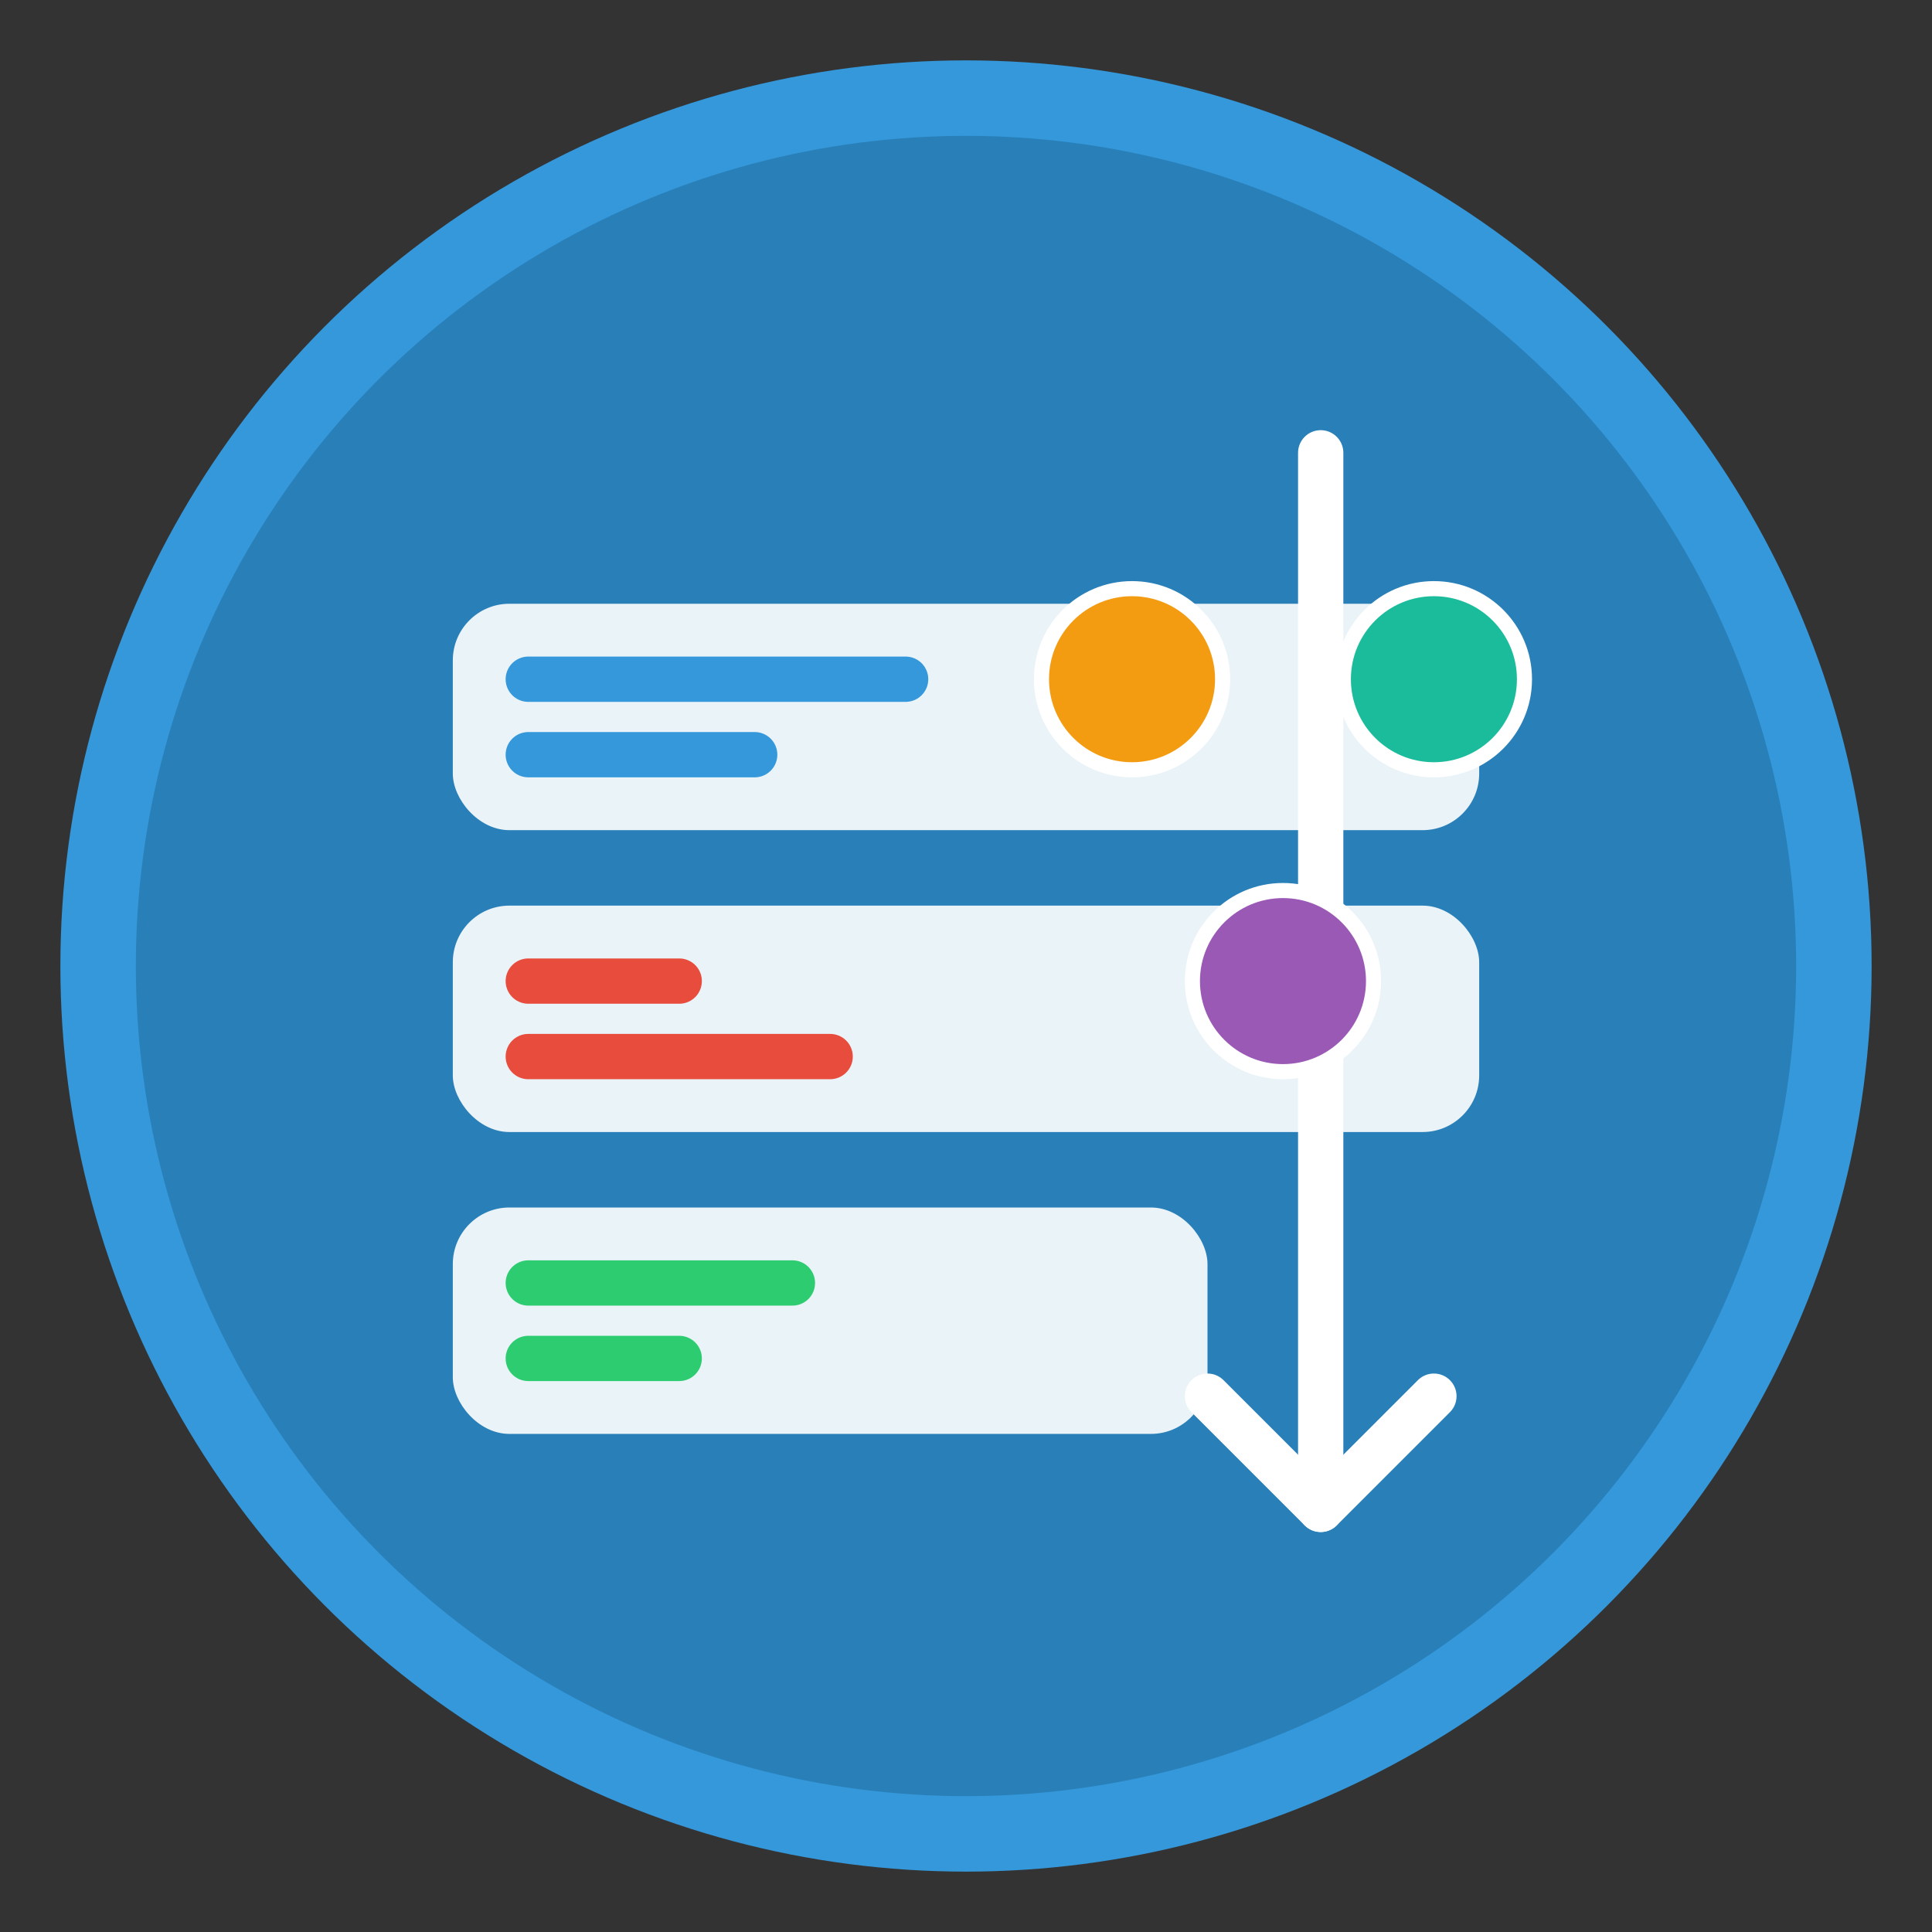 <?xml version="1.0" encoding="UTF-8" standalone="no"?>
<svg xmlns="http://www.w3.org/2000/svg" width="512" height="512" viewBox="0 0 512 512" fill="none">
  <rect x="0" y="0" width="512" height="512" fill="#333333" stroke="none"/>
  <!-- 배경 원 -->
  <circle cx="256" cy="256" r="240" fill="#3498db" />
  <circle cx="256" cy="256" r="220" fill="#2980b9" />
  
  <!-- 텍스트 박스 (자막을 상징) -->
  <rect x="120" y="160" width="272" height="60" rx="15" fill="white" opacity="0.9"/>
  <rect x="120" y="240" width="272" height="60" rx="15" fill="white" opacity="0.9"/>
  <rect x="120" y="320" width="200" height="60" rx="15" fill="white" opacity="0.9"/>
  
  <!-- 번역 기호 -->
  <path d="M140 180 H240" stroke="#3498db" stroke-width="12" stroke-linecap="round"/>
  <path d="M140 200 H200" stroke="#3498db" stroke-width="12" stroke-linecap="round"/>
  
  <path d="M140 260 H180" stroke="#e74c3c" stroke-width="12" stroke-linecap="round"/>
  <path d="M140 280 H220" stroke="#e74c3c" stroke-width="12" stroke-linecap="round"/>
  
  <path d="M140 340 H210" stroke="#2ecc71" stroke-width="12" stroke-linecap="round"/>
  <path d="M140 360 H180" stroke="#2ecc71" stroke-width="12" stroke-linecap="round"/>
  
  <!-- 번역 방향 화살표 -->
  <path d="M350 120 L350 400" stroke="white" stroke-width="12" stroke-linecap="round"/>
  <path d="M320 370 L350 400 L380 370" fill="none" stroke="white" stroke-width="12" stroke-linecap="round" stroke-linejoin="round"/>
  
  <!-- 언어 기호 -->
  <circle cx="300" cy="180" r="24" fill="#f39c12" stroke="white" stroke-width="4"/>
  <circle cx="340" cy="260" r="24" fill="#9b59b6" stroke="white" stroke-width="4"/>
  <circle cx="380" cy="180" r="24" fill="#1abc9c" stroke="white" stroke-width="4"/>
</svg> 